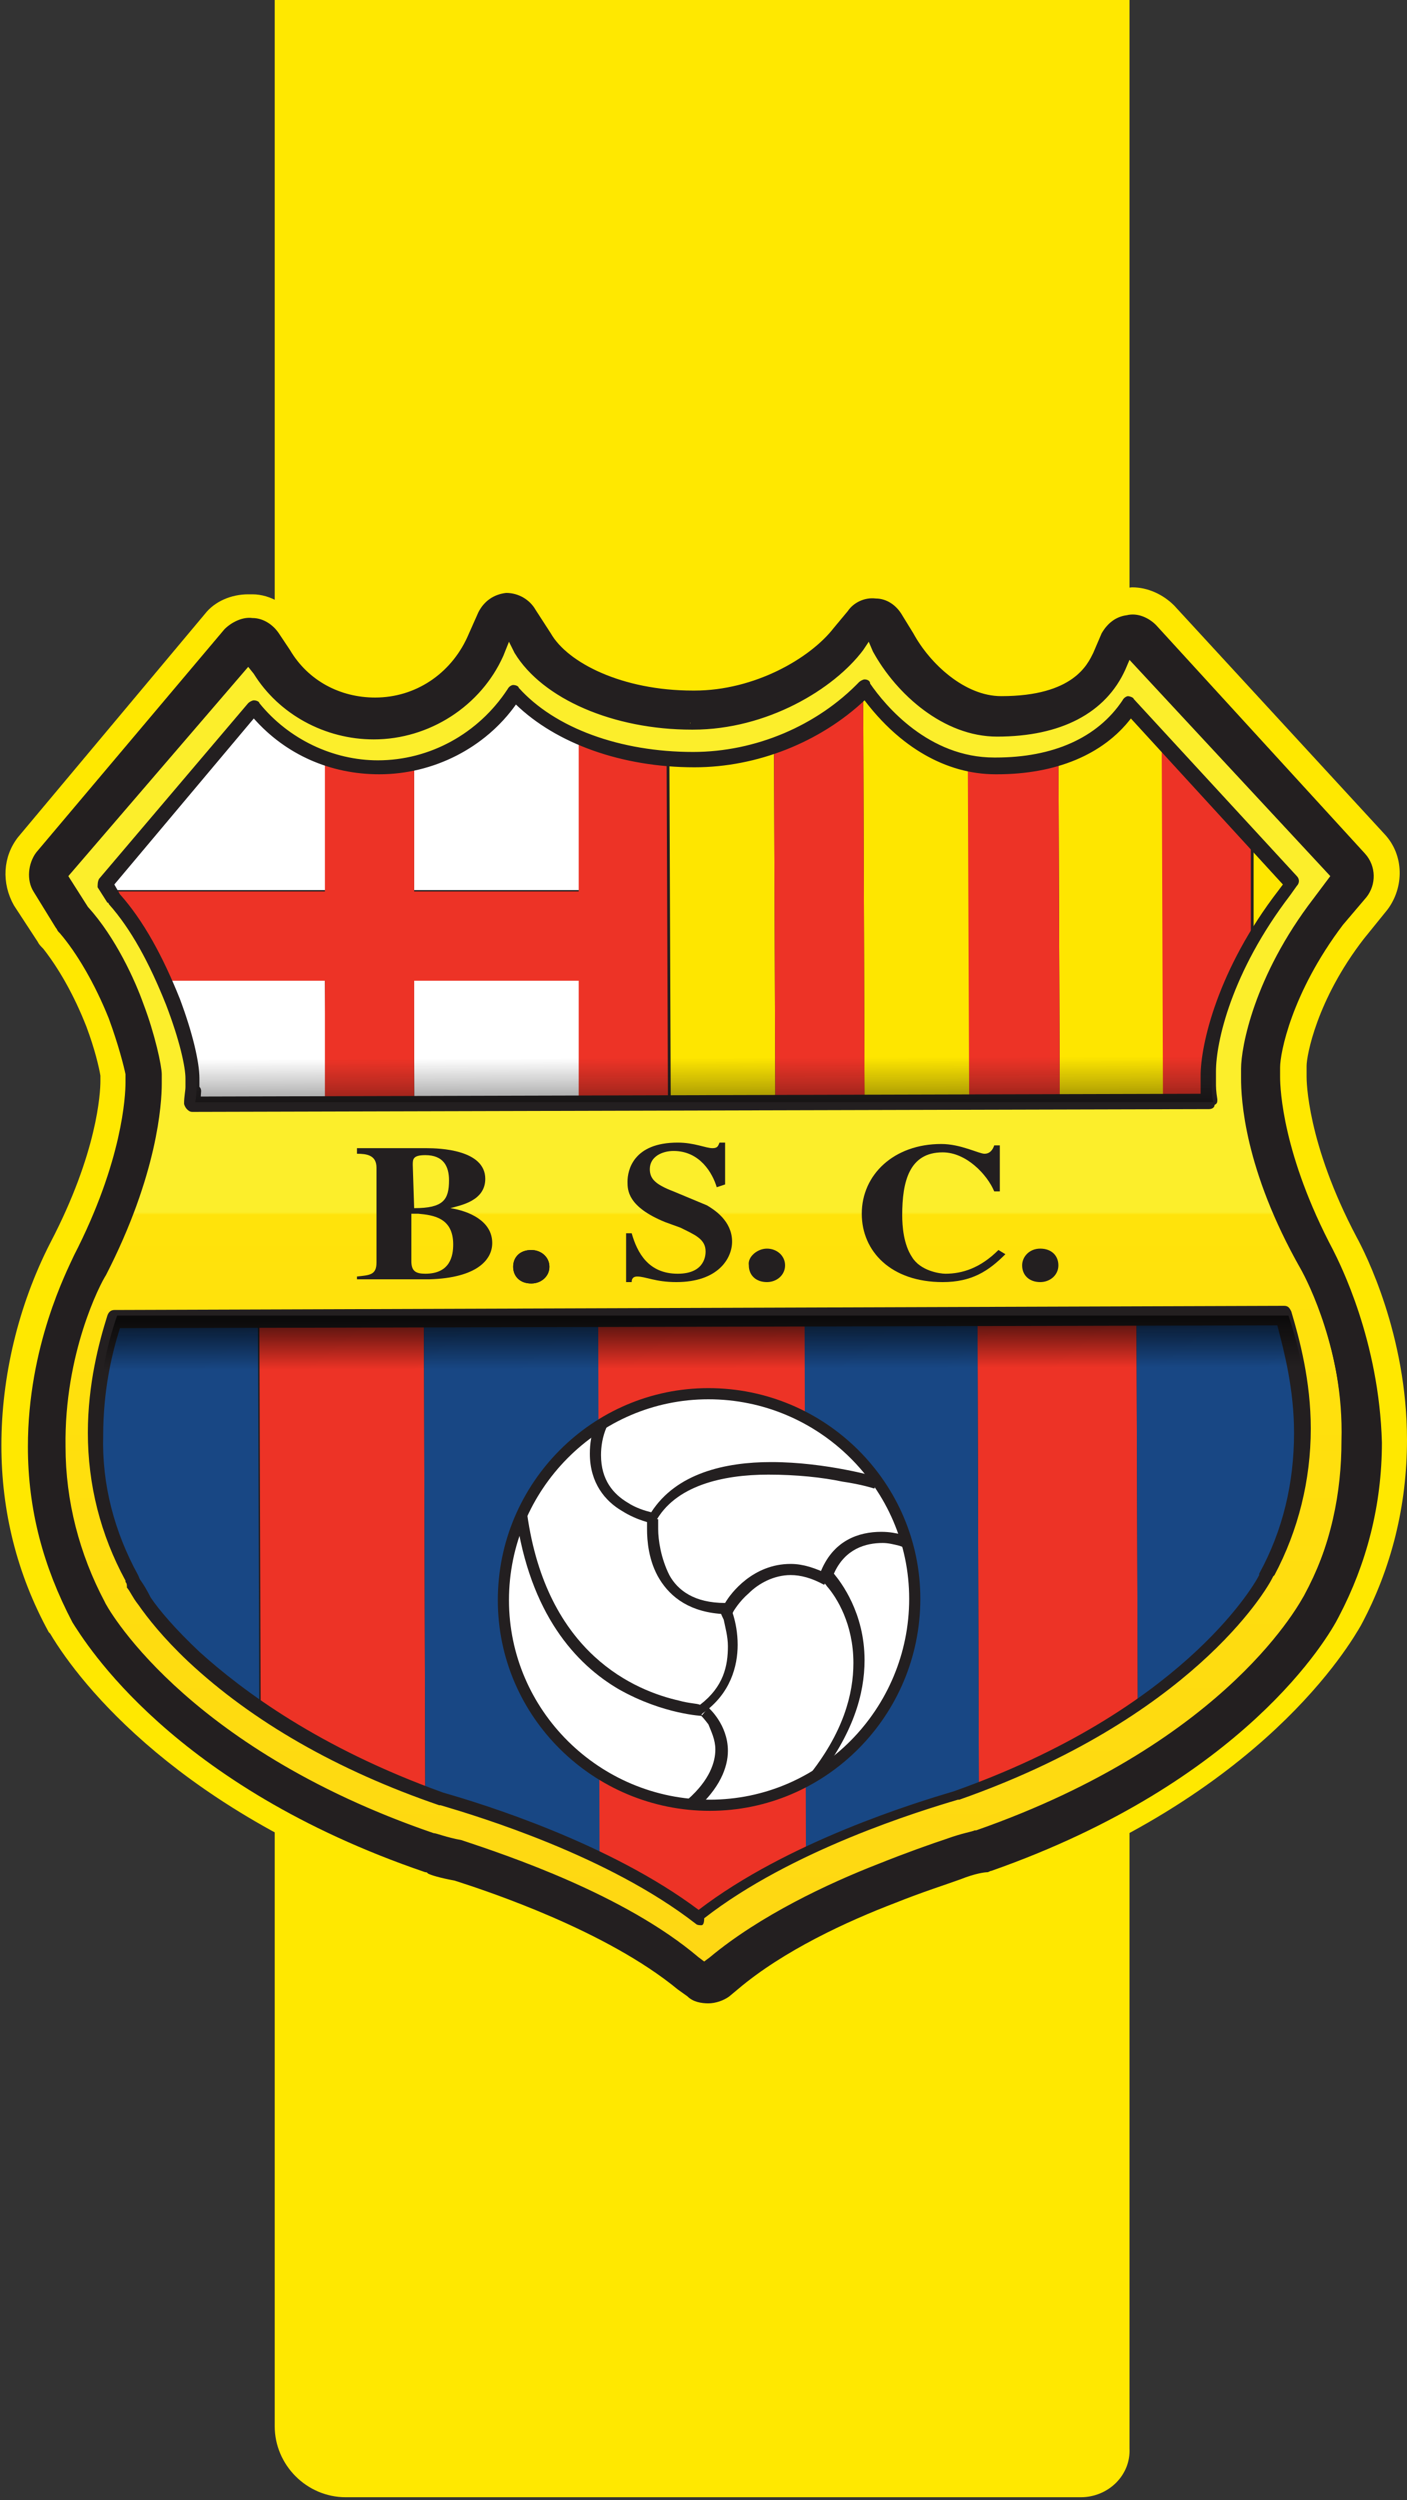 <?xml version="1.0" encoding="UTF-8"?> <!-- Generator: Adobe Illustrator 22.0.0, SVG Export Plug-In . SVG Version: 6.00 Build 0) --> <svg xmlns="http://www.w3.org/2000/svg" xmlns:xlink="http://www.w3.org/1999/xlink" version="1.1" id="Layer_1" x="0px" y="0px" viewBox="0 0 100.9 179.2" style="enable-background:new 0 0 100.9 179.2;" xml:space="preserve"><rect x="0" y="0" width="100.9" height="179.2" fill="#333333" stroke="none"/> <style type="text/css"> .st0{fill:#FFE800;} .st1{fill:#231F20;} .st2{fill:#FEE600;} .st3{fill:#ED3326;} .st4{fill:#FFFFFF;} .st5{fill:#184784;} .st6{fill:url(#XMLID_55_);} .st7{opacity:0.72;fill:url(#XMLID_56_);enable-background:new ;} .st8{opacity:0.41;fill:url(#XMLID_57_);enable-background:new ;} </style> <path class="st0" d="M77.5,179H24.8c-2.8,0-5.1-2.3-5.1-5.1V0H81v175.5C81.1,177.4,79.5,179,77.5,179z"></path> <g id="XMLID_1_"> <g id="XMLID_2_"> <g id="XMLID_3_"> <g id="XMLID_12_"> <path class="st0" d="M50.6,145.3c-0.9,0-1.9-0.3-2.6-0.9l-0.7-0.5c-4.6-3.8-12.3-6.5-15.4-7.5c-1.6-0.4-1.9-0.5-2.2-0.7h-0.1 c-16.6-5.8-23.8-14.9-26-18.6L3.5,117c-2.3-4.2-3.4-8.7-3.4-13.4c0-4.9,1.2-10,3.5-14.5C7,82.6,7.2,78.3,7.2,77.5v-0.4 c-0.1-0.6-0.4-1.9-1-3.5c-0.9-2.3-2-4.2-3.1-5.6l0,0c-0.2-0.2-0.3-0.3-0.4-0.5L1,64.9c-0.9-1.6-0.8-3.5,0.3-4.9l13.4-16 c0.7-0.9,1.9-1.4,3.1-1.4c0.1,0,0.2,0,0.3,0c1.3,0,2.6,0.8,3.3,1.9l0.8,1.1c1,1.7,2.8,2.6,4.7,2.6c2.1,0,4.1-1.3,5-3.2l0.8-1.8 c0.6-1.4,1.9-2.3,3.4-2.5h0.1h0.1c1.5,0,2.9,0.7,3.6,2l1.1,1.7c0.8,1.4,4.1,3.3,8.7,3.3c3.7,0,7.2-2,8.6-3.8l1-1.3 c0.7-1,1.9-1.6,3.2-1.6c0.1,0,0.3,0,0.4,0c1.4,0.2,2.6,1,3.2,2.1l0.8,1.3c1,1.8,3,3.7,4.8,3.7c4,0,4.7-1.5,5-2.1l0.7-1.5 c0.6-1.3,1.8-2.1,3.1-2.3c0.2,0,0.5-0.1,0.7-0.1c1.1,0,2.2,0.5,3,1.3l15.1,16.4c1.4,1.5,1.4,3.8,0.2,5.4l-1.7,2.1 c-3.4,4.4-4.1,8.4-4.1,9.1v0.8c0,0.2,0,4.7,3.6,11.5c0.6,1.1,3.6,7,3.6,14.5c0,4.7-1.1,9.2-3.3,13.3c-0.7,1.2-7,12.3-25.9,19 h-0.1c-0.1,0.1-0.4,0.1-0.6,0.2c-0.1,0-0.6,0.1-1.4,0.4l-0.5,0.2c-1.1,0.3-2.5,0.8-4.1,1.5c-3.2,1.3-7.7,3.3-10.8,5.9l-0.6,0.5 C52.5,145,51.6,145.3,50.6,145.3z"></path> <path id="XMLID_54_" class="st1" d="M95.6,89.6c-3.6-6.8-3.8-11.5-3.8-12.4c0-0.1,0-0.2,0-0.2l0,0l0,0c0-0.2,0-0.4,0-0.5 c0-1,0.8-5.3,4.5-10.2l1.7-2c0.7-0.9,0.7-2.2-0.1-3.1l-15-16.4c-0.5-0.5-1.3-0.9-2.1-0.7c-0.8,0.1-1.4,0.6-1.8,1.3l-0.6,1.4 c-0.4,0.8-1.4,3.1-6.6,3.1c-2.6,0-5.1-2.3-6.3-4.5l-0.8-1.3c-0.4-0.7-1.1-1.2-1.9-1.2c-0.8-0.1-1.6,0.3-2,0.9l-1,1.2 c-1.7,2.2-5.7,4.5-10,4.5h-0.1c-5.1,0-9-2-10.2-4.1l-1.1-1.7c-0.4-0.7-1.2-1.2-2.1-1.2c-0.9,0.1-1.6,0.6-2,1.4l-0.8,1.8 c-1.2,2.6-3.7,4.3-6.6,4.3c-2.5,0-4.8-1.2-6.1-3.4L20,45.4c-0.4-0.6-1.1-1.1-1.9-1.1c-0.7-0.1-1.5,0.3-2,0.8l-13.5,16 c-0.6,0.8-0.7,2-0.2,2.8L4,66.5c0.1,0.1,0.1,0.2,0.2,0.3l0.1,0.1c1.2,1.4,2.5,3.6,3.5,6.1c0.7,1.9,1.1,3.5,1.2,4 c0,0.1,0,0.2,0,0.3v0.1c0,0,0,0.1,0,0.2c0,0.9-0.2,5.6-3.7,12.4C4.8,91.1,2,96.5,2,103.7c0,4.5,1.1,8.6,3.2,12.6l0,0 c0.9,1.4,7.1,11.7,25.3,17.9c0.1,0,0.1,0,0.2,0.1l0,0c0.2,0.1,0.8,0.3,1.9,0.5c2.5,0.8,10.9,3.6,16,7.8l0.7,0.5 c0.4,0.4,1,0.5,1.5,0.5s1.1-0.2,1.5-0.5l0.6-0.5c3.3-2.8,7.9-4.9,11.3-6.2c2-0.8,3.6-1.3,4.7-1.7c1-0.4,1.7-0.5,1.9-0.5 c0.1,0,0.2-0.1,0.3-0.1c18.2-6.4,24.2-16.8,24.9-18.2l0,0c2-3.8,3.1-8,3.1-12.5C98.9,96.1,96.1,90.6,95.6,89.6z M91.7,76.4 L91.7,76.4L91.7,76.4"></path> <g id="XMLID_13_"> <path id="XMLID_52_" class="st2" d="M8.9,91.6c0,0-0.4,0.8-1,2.2L93,93.5c-0.5-1.4-1.1-2.2-1.1-2.2c-2.5-4.8-3.5-8.6-3.9-11.1 l-75.3,0.2C12.3,82.9,11.4,86.8,8.9,91.6z"></path> <path id="XMLID_51_" class="st3" d="M70.1,94.5l0.1,35.4c4.6-1.8,8.5-3.7,11.4-5.7l-0.1-29.7H70.1z"></path> <path id="XMLID_50_" class="st2" d="M83.5,78.8l-0.1-28l-2.4-3c-1.1,2.2-2.8,4-5.1,5.1l0.1,26L83.5,78.8z"></path> <polygon id="XMLID_49_" class="st2" points="94.1,63.2 89.9,58.2 89.9,70.6 "></polygon> <path id="XMLID_48_" class="st2" d="M55.6,78.8l-0.1-26.3c-1.8,0.5-3.6,0.8-5.7,0.8c-0.6,0-1.2,0-1.8-0.1l0.1,25.5L55.6,78.8 L55.6,78.8z"></path> <path id="XMLID_47_" class="st3" d="M18.6,94.7l0.1,29.3c3,2,6.9,4.2,11.8,6.1l-0.1-35.3H18.6V94.7z"></path> <path id="XMLID_46_" class="st4" d="M23.3,70.2H10.4l0,0c2.4,3.6,2.4,5.5,2.5,7.1c0,0,0,0.5,0,1.5h10.5L23.3,70.2z"></path> <path id="XMLID_45_" class="st4" d="M41.6,63.8V51.7c-2.1-1-3.8-2.4-4.8-4c-1.3,2.9-3.9,5.2-7.1,6v10.1 C29.7,63.8,41.6,63.8,41.6,63.8z"></path> <rect id="XMLID_44_" x="29.7" y="70.2" transform="matrix(1 -3.355904e-03 3.355904e-03 1 -0.25 0.12)" class="st4" width="11.9" height="8.7"></rect> <path id="XMLID_43_" class="st4" d="M23.3,53.1c-2-0.8-3.7-2.3-4.9-4.1l-12,14.2l0.4,0.6h16.6V53.1H23.3z"></path> <path id="XMLID_42_" class="st3" d="M42.8,94.6l0.1,40.1c2.7,1.3,5.4,2.9,7.7,4.7c2.1-1.8,4.7-3.4,7.3-4.6l-0.1-40.1L42.8,94.6 L42.8,94.6z"></path> <path id="XMLID_41_" class="st2" d="M69.6,78.8l-0.1-25.2c-3.1-0.5-5.8-2.5-7.2-5.3c-0.1,0.2-0.2,0.3-0.4,0.4l0.1,30L69.6,78.8 L69.6,78.8z"></path> <path id="XMLID_40_" class="st3" d="M29.7,63.8V53.7c-0.8,0.2-1.6,0.3-2.4,0.3c-1.4,0-2.8-0.3-4-0.8v10.7H6.7l3.7,6.4h12.9V79 h6.4v-8.7h11.9v-6.4H29.7V63.8z"></path> <path id="XMLID_39_" class="st3" d="M41.5,51.7v12.1v6.4v8.7h6.4l-0.1-25.5C45.6,53.1,43.4,52.6,41.5,51.7z"></path> <path id="XMLID_38_" class="st3" d="M62,78.8l-0.1-30c-1.4,1.7-3.6,2.9-6.4,3.7l0.1,26.3H62z"></path> <path id="XMLID_37_" class="st3" d="M76,78.8l-0.1-26c-1.3,0.6-2.8,1-4.5,1c-0.6,0-1.3-0.1-2-0.2l0.1,25.2H76z"></path> <path id="XMLID_36_" class="st3" d="M87.8,78.8c-0.1-1-0.1-1.5-0.1-1.5c-0.2-1-0.2-2-0.1-2.8l2.1-3.7V58.3l-6.4-7.5l0.1,28 H87.8z"></path> <path id="XMLID_35_" class="st5" d="M7.3,94.7c-1.4,4.3-2.7,11.7,1.4,19.2c0,0,2.5,4.9,9.9,10l-0.1-29.3L7.3,94.7z"></path> <path id="XMLID_34_" class="st5" d="M92.2,113.6c4-7.6,2.7-15,1.2-19.2H81.5l0.1,29.7C89.6,118.9,92.2,113.6,92.2,113.6z"></path> <path id="XMLID_33_" class="st5" d="M30.4,94.6l0.1,35.3c0.4,0.1,0.8,0.3,1.2,0.4c0,0,5.5,1.5,11.3,4.3l-0.1-40.1H30.4V94.6z"></path> <path id="XMLID_32_" class="st5" d="M57.7,94.5l0.1,40.1c5.8-2.9,11.5-4.5,11.5-4.5c0.3-0.1,0.6-0.2,0.9-0.4l-0.1-35.4 L57.7,94.5z"></path> <path id="XMLID_31_" class="st1" d="M29.7,87.1h0.4c1.1,0,2.5,0.3,2.5,2.2c0,0.9-0.2,2-2,2.1c-0.7,0-1-0.3-1-0.9v-3.4H29.7z M29.7,83.6c0-0.4,0-0.7,0.9-0.7c1.3,0,1.7,0.8,1.7,1.8c0,1.4-0.4,2-2.5,2L29.7,83.6z M25.8,91.8H31c3.4-0.1,4.5-1.4,4.5-2.6 c0-1.6-1.7-2.2-3-2.5l0,0c0.7-0.2,2.5-0.5,2.5-2.1c0-2.1-3.3-2.2-4.2-2.2h-5v0.4c0.7,0,1.4,0.1,1.4,1v6.8c0,0.9-0.5,0.9-1.4,1 C25.8,91.5,25.8,91.8,25.8,91.8z"></path> <path id="XMLID_30_" class="st1" d="M38.1,89.6c0.7,0,1.3,0.5,1.3,1.2S38.8,92,38.1,92c-0.8,0-1.3-0.5-1.3-1.2 C36.8,90.2,37.4,89.6,38.1,89.6z"></path> <path id="XMLID_29_" class="st1" d="M51.5,85.2c-0.3-1-1.2-2.6-3.1-2.6c-0.8,0-1.7,0.4-1.7,1.3c0,0.7,0.3,1.1,1.7,1.6l2.4,1 c0.5,0.3,1.8,1.1,1.8,2.6c0,1.2-1.1,2.9-4,2.9c-1.5,0-2.2-0.4-2.8-0.4c-0.4,0-0.4,0.3-0.4,0.4H45v-3.5h0.4 c0.4,1.4,1.2,2.9,3.3,2.9c2,0,2-1.4,2-1.6c0-0.9-0.7-1.2-1.8-1.7l-1.1-0.4C45,86.6,45,85.4,45,84.8c0-0.8,0.4-2.8,3.6-2.8 c1.2,0,2,0.4,2.5,0.4c0.4,0,0.4-0.2,0.5-0.4H52v3L51.5,85.2L51.5,85.2z"></path> <path id="XMLID_28_" class="st1" d="M55.1,89.6c0.7,0,1.3,0.5,1.3,1.2S55.8,92,55.1,92c-0.8,0-1.3-0.5-1.3-1.2 S54.3,89.6,55.1,89.6z"></path> <path id="XMLID_27_" class="st1" d="M72.1,90c-1.2,1.2-2.4,2-4.5,2c-3.7,0-5.8-2.2-5.8-4.9c0-2.8,2.3-5,5.7-5 c1.4,0,2.7,0.6,3.1,0.6s0.6-0.3,0.7-0.6h0.4v3.3h-0.4c-0.5-1.2-2-2.8-3.7-2.8c-2.3,0-2.9,2.1-2.9,4.5c0,0.8,0.1,2.1,0.7,3 c0.7,1,2,1.2,2.5,1.2c1.2,0,2.5-0.4,3.7-1.7L72.1,90z"></path> <path id="XMLID_26_" class="st1" d="M74.7,89.5c0.7,0,1.3,0.5,1.3,1.2s-0.6,1.2-1.3,1.2c-0.8,0-1.3-0.5-1.3-1.2 C73.4,90.1,73.9,89.5,74.7,89.5z"></path> <g id="XMLID_23_"> <linearGradient id="XMLID_55_" gradientUnits="userSpaceOnUse" x1="50.155" y1="-1189.3" x2="50.155" y2="-1092.989" gradientTransform="matrix(1 0 0 -1 0 -1048)"> <stop offset="0" style="stop-color:#FED713"></stop> <stop offset="0.563" style="stop-color:#FFE30B"></stop> <stop offset="0.565" style="stop-color:#FCEE2B"></stop> </linearGradient> <path id="XMLID_25_" class="st6" d="M93.3,90.9c-3.8-7.2-4.1-12.2-4.1-13.4c0-0.2,0-0.3,0-0.3v-0.1V77c0,0,0-0.1,0-0.2 c0-1.3,0.8-6.3,5.1-11.8l1.7-2L81,46.4l-0.6,1.4c-1.5,3.1-4.6,4.5-8.6,4.5c-3.5,0-6.8-2.8-8.5-5.8l-0.9-1.4l-0.9,1.2 c-2,2.8-6.7,5.5-11.8,5.5c-5.7,0-10.6-2.3-12.3-5.3l-1.1-1.7l-0.8,1.8c-1.5,3.4-4.8,5.7-8.7,5.7c-3.5,0-6.4-1.8-8.2-4.5 l-0.7-1.2L4.2,62.8l1.6,2.5l0.1,0.1c1.7,1.9,3,4.5,3.9,6.9c0.9,2.3,1.3,4.5,1.3,4.9l0,0v0.1v0.1c0,0,0,0.1,0,0.3 c0,1.2-0.3,6.3-4,13.4c0,0.1-3,5.3-3,12.6c0,3.5,0.7,7.4,2.9,11.4c0.1,0.2,5.4,10.6,23.9,16.9l0,0l0,0c0,0,0.7,0.2,2,0.5 c3.6,1.2,11.7,4.1,16.8,8.3l0.6,0.5l0.6-0.5c3.4-2.8,8.1-5.1,11.9-6.6c1.9-0.8,3.6-1.3,4.8-1.8c1.2-0.4,2-0.6,2-0.6l0,0l0,0 c18.3-6.4,23.7-16.9,23.8-17.1c2.1-3.9,2.8-7.8,2.8-11.4C96.4,96.5,93.5,91.3,93.3,90.9z M8.2,64.5l-0.7-1.1l10.7-12.6 c2.1,2.6,5.3,4.3,9,4.3c4.1,0,7.7-2.1,9.7-5.3c2.7,3,7.5,4.8,12.8,4.8c5.2,0,9.6-2.4,12.3-5.2c2,2.9,5.3,5.5,9.3,5.5 c3.9,0,7.6-1.2,9.6-4.4l11.7,12.7L92.1,64c-4.5,5.9-5.4,11-5.4,12.9c0,0.2,0,0.3,0,0.4s0,0.2,0,0.3c0,0.3,0,0.7,0.1,1.2h-3.3 h-7.6h-6.4h-7.6h-6.4h-7.6h-6.4H29.6h-6.4h-9.4c0-0.5,0.1-0.9,0.1-1.2c0-0.2,0-0.3,0-0.4s0-0.1,0-0.2c0-1-0.5-3-1.4-5.5 C11.5,69.4,10.2,66.6,8.2,64.5z M91,112.9L91,112.9c-0.6,1.1-5.9,10.1-22.3,15.8c-0.9,0.3-11.5,3.2-18.5,8.6 c-7-5.4-17.7-8.4-18.5-8.5c-8.8-3-14.3-7-17.8-10.2c-1.7-1.6-2.8-3-3.6-4c-0.4-0.5-0.6-0.9-0.8-1.2c-0.1-0.1-0.1-0.3-0.2-0.3 c0-0.1,0-0.1,0-0.1c-2-3.6-2.6-7.1-2.7-10.2c0-3.3,0.7-6.1,1.3-8.2l0,0H18h12h12.4h15h12.4h11.5H92c0.7,2,1.4,5,1.4,8.2 C93.6,105.8,93,109.4,91,112.9z"></path> <path id="XMLID_24_" class="st1" d="M50.3,141.9c-0.1,0-0.3-0.1-0.4-0.1l-0.6-0.5c-5.3-4.5-14.1-7.4-16.6-8.1 c-1.1-0.4-1.8-0.5-1.9-0.5l0,0l0,0h-0.1c-19-6.7-24.2-17.3-24.2-17.4c-2-3.6-2.9-7.5-2.9-11.6c0-6.8,2.6-11.8,3.1-12.8 c3.6-7,3.9-11.9,3.9-13.3c0-0.2,0-0.3,0-0.3v-0.1c0-0.1,0-0.1,0-0.1V77c0-0.4-0.4-2.3-1.2-4.6c-0.6-1.6-1.9-4.6-3.8-6.7 l-0.2-0.1c0,0,0,0-0.1-0.1L3.6,63c-0.1-0.2-0.1-0.4,0-0.6l13.8-16.1c0.1-0.1,0.3-0.2,0.4-0.2c0.2,0,0.4,0.1,0.4,0.3l0.8,1.2 c1.7,2.7,4.5,4.3,7.7,4.3c3.6,0,6.8-2.1,8.2-5.3l0.8-1.8c0.1-0.2,0.3-0.3,0.4-0.4c0.2,0,0.4,0.1,0.5,0.3l1.1,1.7 c1.8,2.9,6.6,5,11.7,5l0.1,0.5v-0.5c5,0,9.4-2.8,11.4-5.3l1-1.2c0.1-0.2,0.3-0.2,0.4-0.2c0.2,0,0.4,0.1,0.4,0.3l0.8,1.3 c1.5,2.8,4.5,5.5,7.9,5.5c4.2,0,6.9-1.4,8.3-4.2l0.6-1.4c0.1-0.2,0.3-0.3,0.4-0.3c0.2,0,0.4,0,0.4,0.2l15,16.4 c0.2,0.2,0.2,0.5,0,0.7l-1.7,2c-4.1,5.3-5,10.1-5,11.5c0,0.1,0,0.1,0,0.1v0.1V77v0.1l0,0c0,0,0,0.1,0,0.3 c0,1.3,0.3,6.2,4,13.3c0.5,1,3.1,6.1,3.2,12.8c0,4.2-1,8-2.9,11.7c0,0.1-5.3,10.8-24,17.4h-0.1l0,0l0,0 c-0.2,0-0.8,0.3-1.9,0.5c-1.1,0.4-2.8,1-4.8,1.7c-3.5,1.3-8.3,3.6-11.7,6.5l-0.6,0.5C50.6,141.9,50.5,141.9,50.3,141.9z M31.1,131.4c0.2,0,0.9,0.3,2,0.5c3.3,1.1,11.7,3.9,17,8.4l0.4,0.3l0.4-0.3c3.6-3,8.5-5.3,12.1-6.7c2-0.8,3.7-1.4,4.9-1.8 c1.1-0.4,1.8-0.5,2-0.6l0,0c0,0,0,0,0.1,0c18.3-6.4,23.4-16.7,23.5-16.8c1.9-3.5,2.8-7.2,2.8-11.1c0-6.5-2.5-11.4-3-12.3 C89.2,83.8,89,78.7,89,77.3c0-0.2,0-0.3,0-0.3l0,0l0,0v-0.1l0,0c0-0.1,0-0.2,0-0.3c0-1.5,0.9-6.6,5.2-12.2l1.2-1.6L81,47.3 L80.7,48c-1.4,3.1-4.6,4.8-9.2,4.8l0,0c-3.8,0-7.2-3-8.9-6.1L62.3,46l-0.4,0.6c-2.1,2.8-6.9,5.7-12.2,5.7h-0.1 c-5.6,0-10.7-2.2-12.7-5.5L36.5,46l-0.4,1c-1.6,3.6-5.3,6-9.3,6c-3.5,0-6.8-1.8-8.6-4.7l-0.4-0.5l-12.9,15L6.3,65 c2,2.2,3.4,5.3,4,7c0.8,2.1,1.3,4.4,1.3,5v0.1v0.1v0.1l0,0c0,0,0,0.1,0,0.4c0,1.4-0.3,6.5-4,13.7c-0.4,0.6-3,5.6-2.9,12.3 c0,3.9,1,7.7,2.8,11.1C7.5,114.9,13,125.2,31.1,131.4C31,131.4,31,131.4,31.1,131.4L31.1,131.4z M50.3,138 c-0.1,0-0.3,0-0.4-0.1c-6.3-4.9-15.6-7.7-18.3-8.5h-0.1c-7.3-2.5-13.4-6-18-10.3c-1.8-1.7-2.9-3.1-3.6-4.1 c-0.4-0.5-0.6-1-0.8-1.2c0-0.2,0-0.3-0.1-0.4v-0.1l0,0c-1.8-3.3-2.7-6.9-2.7-10.6c0-3.5,0.8-6.5,1.4-8.4 C7.8,94,8,93.9,8.2,93.9l83.9-0.3c0.3,0,0.4,0.2,0.5,0.4c0.6,2,1.4,5,1.4,8.4c0,3.7-0.9,7.3-2.6,10.5l-0.1,0.1 c-0.5,1.1-6,10.2-22.5,16h-0.1c-2.7,0.8-11.9,3.6-18.2,8.5C50.5,137.9,50.4,138,50.3,138z M9.9,112.9L9.9,112.9L9.9,112.9 c0.1,0.2,0.1,0.3,0.2,0.4c0.2,0.3,0.4,0.6,0.7,1.2c0.6,0.9,1.8,2.3,3.5,3.9c3.1,2.8,8.6,6.9,17.5,10.1 c2.8,0.8,11.9,3.6,18.3,8.4c6.4-4.9,15.6-7.7,18.3-8.5c16.1-5.7,21.4-14.5,21.9-15.5v-0.1c1.7-3.1,2.5-6.5,2.5-10.1 c0-3.1-0.7-5.8-1.2-7.7l-83,0.2c-0.6,1.9-1.2,4.5-1.2,7.7C7.3,106.4,8.2,109.8,9.9,112.9L9.9,112.9z M86.7,79.5l-72.9,0.2 c-0.2,0-0.3-0.1-0.4-0.2c-0.1-0.1-0.2-0.3-0.2-0.4c0-0.5,0.1-0.9,0.1-1.2c0-0.2,0-0.3,0-0.4s0-0.2,0-0.2 c0-0.8-0.4-2.7-1.4-5.3c-1.2-3-2.5-5.4-4.1-7.2c0,0,0-0.1-0.1-0.1L7,63.6c0-0.2,0-0.4,0.1-0.6l10.7-12.6 c0.1-0.1,0.3-0.2,0.4-0.2c0.2,0,0.4,0.1,0.4,0.2c2.1,2.6,5.3,4.1,8.5,4.1c3.7,0,7.2-1.9,9.3-5.1c0.1-0.2,0.3-0.3,0.4-0.3 c0.2,0,0.4,0.1,0.4,0.2c2.6,2.9,7.3,4.6,12.5,4.6c4.5,0,8.9-1.9,11.9-5c0.1-0.1,0.3-0.2,0.4-0.2c0.2,0,0.4,0.1,0.4,0.3 c1.1,1.6,4.2,5.3,8.9,5.3h0.1c4.1,0,7.3-1.4,9.1-4.1c0.1-0.2,0.3-0.3,0.4-0.3s0.4,0.1,0.4,0.2L93,62.8c0.2,0.2,0.2,0.5,0,0.7 l-0.5,0.7c-4.2,5.5-5.3,10.5-5.3,12.6c0,0.1,0,0.3,0,0.4v0.1c0,0.1,0,0.2,0,0.3c0,0.3,0,0.6,0.1,1.2c0,0.2,0,0.3-0.2,0.4 C87.1,79.4,86.9,79.5,86.7,79.5z M14.4,78.6l71.7-0.2c0-0.3,0-0.5,0-0.6s0-0.2,0-0.3c0-0.2,0-0.3,0-0.4 c0-2.2,1.2-7.6,5.6-13.3l0.3-0.4L81.1,51.5c-2,2.6-5.4,4-9.6,4h-0.1c-3.6,0-6.9-2-9.4-5.3c-3.2,3-7.7,4.8-12.2,4.8 c-5.2,0-9.9-1.7-12.8-4.5c-2.2,3.1-5.9,5-9.8,5c-3.5,0-6.7-1.4-9-4l-10,11.9l0.4,0.7c1.7,1.9,3.1,4.5,4.3,7.5 c0.9,2.4,1.4,4.5,1.4,5.7c0,0.1,0,0.2,0,0.3c0,0,0,0.2,0,0.3C14.5,78.1,14.4,78.3,14.4,78.6z"></path> </g> <path id="XMLID_22_" class="st4" d="M51,129.4c8.2,0,14.8-6.7,14.8-14.9s-6.7-14.8-14.9-14.8s-14.8,6.7-14.8,14.9 C36.2,122.9,42.8,129.5,51,129.4z"></path> <path id="XMLID_21_" class="st1" d="M35.7,114.7c0-8.4,6.8-15.2,15.1-15.2l0,0c8.4,0,15.2,6.8,15.2,15.1l0,0 c0,8.4-6.8,15.2-15.1,15.2l0,0v-0.4V129c7.9,0,14.3-6.5,14.3-14.4l0,0c0-7.9-6.5-14.3-14.4-14.3l0,0c-7.9,0-14.3,6.5-14.3,14.4 l0,0c0,7.9,6.5,14.3,14.4,14.3l0,0v0.4v0.4C42.6,129.8,35.7,123.1,35.7,114.7L35.7,114.7z"></path> <path id="XMLID_20_" class="st1" d="M46.8,109.2c0,0-1.1-0.2-2.2-0.9l0,0c-1.2-0.7-2.3-2-2.3-4.1l0,0c0-0.7,0.1-1.4,0.4-2.2 l0,0l0.8,0.3c-0.3,0.7-0.4,1.4-0.4,2l0,0c0,1.8,0.9,2.8,1.9,3.4l0,0c0.6,0.4,1.3,0.6,1.7,0.7l0,0c1.8-2.8,5.3-3.6,8.6-3.6l0,0 c4,0,7.7,1.1,7.7,1.1l0,0l0,0l-0.3,0.8c0,0-0.9-0.3-2.3-0.5l0,0c-1.4-0.3-3.3-0.5-5.3-0.5l0,0c-3.3,0-6.7,0.8-8.1,3.4l0,0 L46.8,109.2L46.8,109.2L46.8,109.2z"></path> <path id="XMLID_19_" class="st1" d="M57.9,127.4c2.6-3.2,3.3-6,3.3-8.2l0,0c0-2.8-1.2-4.7-1.9-5.5l0,0 c-0.2-0.3-0.4-0.4-0.4-0.4l0,0l-0.2-0.2l0.1-0.3c0.9-2.4,2.8-3,4.4-3l0,0c1.2,0,2,0.4,2,0.4l0,0l0,0L65,111 c0,0-0.2-0.1-0.5-0.2l0,0c-0.4-0.1-0.8-0.2-1.2-0.2l0,0c-1.2,0-2.7,0.4-3.5,2.2l0,0c0.5,0.6,2.2,2.8,2.2,6.2l0,0 c0,2.4-0.8,5.3-3.5,8.7l0,0L57.9,127.4L57.9,127.4z"></path> <path id="XMLID_18_" class="st1" d="M47.3,113.2c-0.8-1.3-0.9-2.8-0.9-3.6l0,0c0-0.5,0-0.8,0-0.8l0,0l0.8,0.1c0,0,0,0.3,0,0.7 l0,0c0,0.8,0.2,2.1,0.8,3.3l0,0c0.6,1.1,1.8,2,4,2l0,0c0.4-0.7,2-2.8,4.7-2.8l0,0c0.9,0,1.8,0.3,2.8,0.8l0,0l-0.4,0.7 c-0.9-0.5-1.7-0.7-2.4-0.7l0,0c-1.2,0-2.3,0.6-3,1.3l0,0c-0.7,0.6-1.1,1.3-1.1,1.3l0,0l-0.1,0.2h-0.3c-0.1,0-0.2,0-0.2,0l0,0 l0,0l0,0C49.5,115.6,48.1,114.5,47.3,113.2L47.3,113.2z"></path> <path id="XMLID_17_" class="st1" d="M50.4,123c0,0-2.8-0.1-6-1.9l0,0c-3.1-1.8-6.4-5.4-7.4-12.5l0,0l0.8-0.1 c1.4,10.1,7.8,12.7,10.9,13.4l0,0c0.7,0.2,1.3,0.2,1.5,0.3l0,0c1.7-1.3,2-2.8,2-4.2l0,0c0-0.7-0.2-1.4-0.3-1.9l0,0 c-0.2-0.4-0.3-0.7-0.3-0.7l0,0l0.7-0.4c0,0,0.6,1.2,0.6,2.9l0,0c0,1.5-0.5,3.5-2.5,4.9l0,0l-0.1,0.1L50.4,123 C50.4,123.1,50.4,123,50.4,123z"></path> <path id="XMLID_16_" class="st1" d="M49.3,129c1.6-1.4,2-2.7,2-3.6l0,0c0-0.7-0.3-1.3-0.5-1.8l0,0c-0.3-0.4-0.5-0.6-0.5-0.6 l0,0l0.5-0.6c0,0,1.4,1.2,1.4,3.1l0,0c0,1.2-0.6,2.7-2.3,4.2l0,0L49.3,129L49.3,129z"></path> <g id="XMLID_14_"> <path id="XMLID_15_" class="st1" d="M38.1,89.6c0.7,0,1.3,0.5,1.3,1.2S38.8,92,38.1,92c-0.8,0-1.3-0.5-1.3-1.2 S37.3,89.6,38.1,89.6z"></path> </g> </g> </g> <linearGradient id="XMLID_56_" gradientUnits="userSpaceOnUse" x1="51.815" y1="-1174.356" x2="51.815" y2="-1151.977" gradientTransform="matrix(1 -2.800000e-03 -2.800000e-03 -1 -4.567 -1057.434)"> <stop offset="0.835" style="stop-color:#010101;stop-opacity:0"></stop> <stop offset="1" style="stop-color:#010101"></stop> </linearGradient> <path id="XMLID_6649_" class="st7" d="M92.4,94.3H81.6H70.1H57.7h-15H30.4H18.6H8.4l0,0c-0.7,2-1.4,4.9-1.3,8.2 c0,3.2,0.6,6.7,2.6,10.3c0,0,0,0,0.1,0.1c0,0.1,0.1,0.2,0.2,0.3c0.2,0.3,0.4,0.6,0.8,1.2c0.4,0.6,1.1,1.4,1.9,2.3 c8.9-7.2,22.5-12,37.8-12.1c15.3,0,28.9,4.6,37.9,12.1c1.8-2,2.7-3.4,2.8-3.7c0-0.1,0-0.1,0.1-0.1c2-3.6,2.6-7.1,2.6-10.2 C93.8,99.2,93.1,96.4,92.4,94.3z"></path> <linearGradient id="XMLID_57_" gradientUnits="userSpaceOnUse" x1="51.678" y1="-1136.857" x2="51.678" y2="-1107.301" gradientTransform="matrix(1 -2.800000e-03 -2.800000e-03 -1 -4.567 -1057.434)"> <stop offset="0" style="stop-color:#010101"></stop> <stop offset="0.117" style="stop-color:#191919;stop-opacity:0"></stop> </linearGradient> <path id="XMLID_6648_" class="st8" d="M8.4,64.8l-0.7-1.1l10.7-12.6c2.1,2.6,5.3,4.3,9,4.3c4.1,0,7.7-2.1,9.7-5.3 c2.7,3,7.5,4.8,12.8,4.8c5.2,0,9.6-2.4,12.3-5.2c2,2.9,5.3,5.5,9.3,5.5c3.9,0,7.6-1.2,9.6-4.4l11.7,12.7l-0.5,0.7 c-4.5,5.9-5.4,11-5.4,12.9c0,0.2,0,0.3,0,0.4s0,0.2,0,0.3c0,0.3,0,0.7,0.1,1.2h-3.3h-7.6h-6.4h-7.6h-6.4h-7.6h-6.4H29.8h-6.4H14 c0.1-0.5,0.1-0.9,0.1-1.2c0-0.2,0-0.3,0-0.4s0-0.1,0-0.2c0-1-0.4-3-1.4-5.5C11.7,69.7,10.4,66.9,8.4,64.8z"></path> <g id="XMLID_4_"> <g id="XMLID_5_"> <path id="XMLID_11_" class="st1" d="M29.6,87H30c1.1,0.1,2.5,0.3,2.5,2.2c0,0.8-0.2,2.1-2,2.1c-0.7,0-1-0.2-1-0.9V87H29.6z M29.6,83.5c0-0.4,0-0.7,0.9-0.7c1.3,0,1.7,0.8,1.7,1.8c0,1.4-0.4,2-2.5,2L29.6,83.5z M25.6,91.7h5.2c3.4-0.1,4.5-1.4,4.5-2.6 c0-1.6-1.7-2.3-3-2.5l0,0c0.7-0.2,2.5-0.5,2.5-2.1c0-2.1-3.3-2.2-4.2-2.2h-5v0.4c0.7,0,1.4,0.1,1.4,1v6.8c0,0.9-0.5,0.9-1.4,1 C25.6,91.4,25.6,91.7,25.6,91.7z"></path> <path id="XMLID_10_" class="st1" d="M38.1,89.6c0.7,0,1.3,0.5,1.3,1.2S38.8,92,38.1,92c-0.8,0-1.3-0.5-1.3-1.2 S37.3,89.6,38.1,89.6z"></path> <path id="XMLID_9_" class="st1" d="M51.4,85.1c-0.3-1-1.2-2.6-3.1-2.6c-0.8,0-1.7,0.4-1.7,1.3c0,0.7,0.4,1.1,1.7,1.6l2.4,1 c0.5,0.3,1.8,1.1,1.8,2.6c0,1.2-1,2.9-4,2.9c-1.5,0-2.2-0.4-2.8-0.4c-0.4,0-0.4,0.3-0.4,0.4h-0.4v-3.5h0.4 c0.4,1.4,1.2,2.9,3.3,2.9c2,0,2-1.4,2-1.6c0-0.9-0.8-1.2-1.8-1.7l-1.1-0.4C45,86.5,45,85.3,45,84.7c0-0.8,0.4-2.8,3.6-2.8 c1.2,0,2,0.4,2.5,0.4c0.4,0,0.4-0.2,0.5-0.4H52v3L51.4,85.1L51.4,85.1z"></path> <path id="XMLID_8_" class="st1" d="M55,89.5c0.7,0,1.3,0.5,1.3,1.2s-0.6,1.2-1.3,1.2c-0.8,0-1.3-0.5-1.3-1.2 C53.6,90.1,54.3,89.5,55,89.5z"></path> <path id="XMLID_7_" class="st1" d="M72.1,89.9c-1.2,1.2-2.4,2-4.5,2c-3.7,0-5.8-2.2-5.8-4.9c0-2.8,2.3-5,5.7-5 c1.4,0,2.7,0.7,3.1,0.7s0.6-0.3,0.7-0.6h0.4v3.3h-0.4c-0.5-1.2-2-2.8-3.7-2.8c-2.4,0-2.9,2.1-2.9,4.5c0,0.8,0.1,2.1,0.7,3 c0.6,1,2,1.2,2.4,1.2c1.2,0,2.5-0.4,3.8-1.7L72.1,89.9z"></path> <path id="XMLID_6_" class="st1" d="M74.6,89.5c0.8,0,1.3,0.5,1.3,1.2s-0.6,1.2-1.3,1.2c-0.8,0-1.3-0.5-1.3-1.2 C73.3,90.1,73.8,89.5,74.6,89.5z"></path> </g> </g> </g> </g> </g> </svg> 